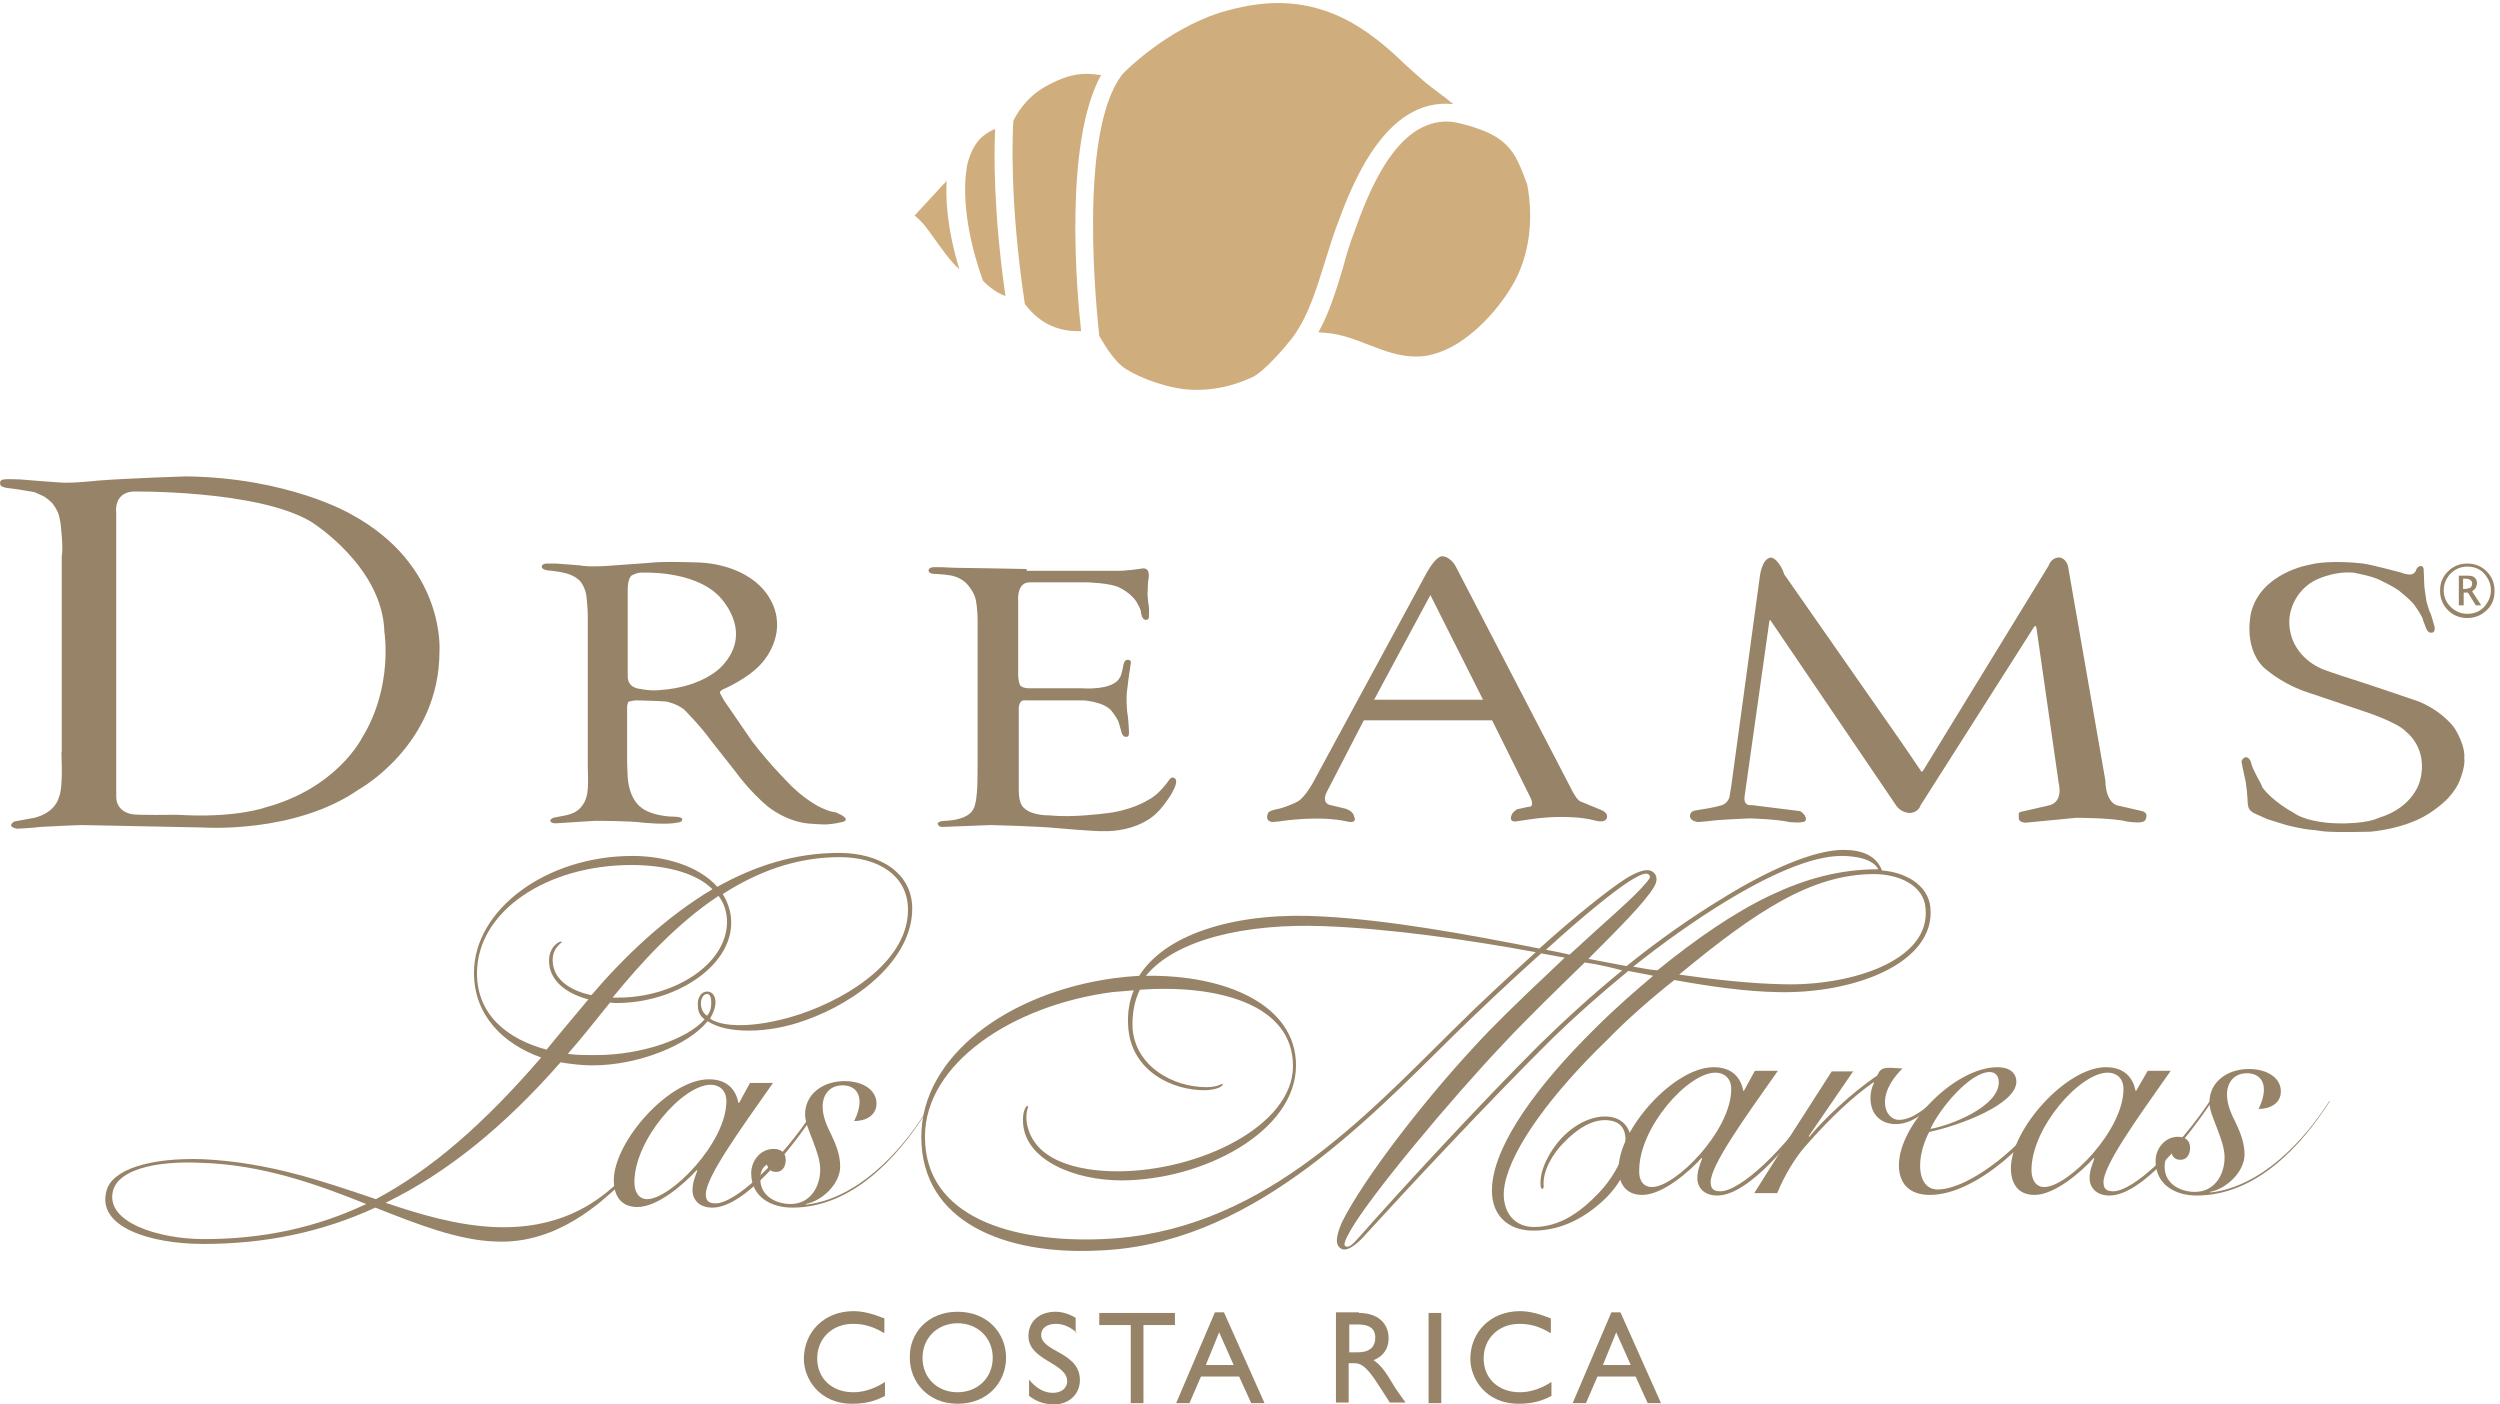 <?xml version="1.0" encoding="utf-8"?>
<!-- Generator: Adobe Illustrator 18.1.1, SVG Export Plug-In . SVG Version: 6.00 Build 0)  -->
<!DOCTYPE svg PUBLIC "-//W3C//DTD SVG 1.1//EN" "http://www.w3.org/Graphics/SVG/1.1/DTD/svg11.dtd">
<svg version="1.1" id="Layer_1" xmlns="http://www.w3.org/2000/svg" xmlns:xlink="http://www.w3.org/1999/xlink" x="0px" y="0px"
	 viewBox="0 0 413 232" enable-background="new 0 0 413 232" xml:space="preserve">
<path fill="#D0AD7C" d="M155.9,30.4c-1.6,1.7-3.2,3.5-4.8,5.2c0.6,0.5,1.2,1.1,1.7,1.7c0.4,0.5,0.9,1.2,1.4,1.9
	c1.3,1.8,2.9,4.1,4.2,5.2c0,0,0.1,0.1,0.1,0.1c-2.1-6.8-2.3-11.9-2.1-14.7C156.3,30.1,156.1,30.2,155.9,30.4"/>
<path fill="#D0AD7C" d="M159.7,27.7c0,0.1,0,0.1,0,0.1l0,0c0,0.1-1.5,7,2.7,18.6c1.5,1.5,2.8,2.2,3.7,2.5c-2-14-1.9-23.6-1.7-27.6
	c-0.5,0.2-1.1,0.5-1.9,1.1C160.2,24.2,159.7,27.7,159.7,27.7"/>
<path fill="#D0AD7C" d="M177.9,54.7c0.2,0,0.5,0,0.7,0c-0.7-6.3-2.9-31.1,3.3-42.3c-0.9-0.1-1.6-0.2-2.4-0.2c-2.1,0-4.1,0.6-6.8,2.1
	c-3.4,1.9-5,5-5.3,5.7c-0.1,1.7-0.7,12.9,1.9,30.2C172,53.9,175.5,54.7,177.9,54.7"/>
<path fill="#D0AD7C" d="M226.2,57c2.6,1,5,1.9,7.7,1.9c1,0,1.9-0.1,2.9-0.4c5.4-1.4,10.6-7,13.3-11.8c2.5-4.5,3.3-10.3,2.2-16.2
	c-2.1-5.7-3.1-8.3-11.9-10.3c-9.5-1.5-14.4,11.8-16.7,18.2c-0.7,1.8-1.3,3.8-1.8,5.7c-1.1,3.6-2.2,7.4-4.1,10.8
	c0.4,0,0.9,0.1,1.3,0.1C221.6,55.2,223.9,56.1,226.2,57"/>
<path fill="#D0AD7C" d="M185.9,60.9c2.5,1.6,7.3,3.4,11.2,3.5c3.3,0.1,6.6-0.6,9.8-2.1c2.1-1,5.7-5.3,6.9-6.9
	c2.5-3.6,3.7-7.8,5.1-12.2c0.6-1.9,1.2-3.9,1.9-5.8c2.4-6.5,7.9-21.4,19.3-20.2c-0.4-0.3-0.7-0.5-1.1-0.9c-0.7-0.5-1.5-1.1-2.4-1.8
	c-1.4-1-2.7-2.3-4.2-3.6c-2.4-2.3-5.2-4.9-9-7.1c-3.9-2.2-8-3.3-12.3-3.3c-3,0-6.3,0.6-9.6,1.6c-8.7,2.8-15.5,9.5-16.1,10.2
	c-7.5,9.7-4.1,40.3-3.8,43.2C182.1,56.3,183.8,59.5,185.9,60.9"/>
<path fill="#978367" d="M33.6,205.5c-8.8,0-17.7-2.8-16-8.8c0.9-3.5,7.2-5.5,15.9-5.2c10.9,0.5,20,3.7,28.6,6.6
	c9.2-4.9,17.9-12.5,27.3-23.4c-6.2-2.2-11.1-6.9-11.1-14c0-10.4,11.9-19.3,26.2-19.3c5.2,0,10.9,1.6,14,5.1
	c6.1-3.4,12.7-5.6,20.1-5.6c6.9,0,12.1,3.4,12.1,9.2c0,8.3-8.9,15.4-17.8,18.5c-6.1,2.2-12.9,2.2-16,0.1c-3.1,3.9-11.4,7.3-19,7.3
	c-1.7,0-3.5-0.2-5.3-0.5c-9.3,10.6-18.8,18.3-28.9,23.2c5.9,2,11.8,3.7,17.8,4c10.8,0.5,16.7-3.9,20-6.8c0.2-0.2,0.7-0.7,0.9-0.5
	c0.2,0.1-0.3,0.6-0.5,0.8c-2.3,2-9.7,9.4-20,8.9c-6.2-0.2-12.8-2.8-19.9-5.6C53.1,203.6,43.7,205.5,33.6,205.5L33.6,205.5
	 M33.7,204.7c9.7,0,18.6-1.9,26.8-5.8c-8-3.2-17.1-6.5-27.2-6.8c-8.3-0.4-13.7,1.4-14.6,4.5C17.2,201.9,26.2,204.7,33.7,204.7
	L33.7,204.7z M104.3,142.9c-13.9,0-25.5,7.6-25.5,17.9c0,6.9,5.1,10.9,11.5,12.6c2.1-2.6,4.4-5.3,6.9-8.3c-3.8-1-6.5-3.2-6.5-6.4
	c0-2.4,1.9-3.4,2.1-3.1c0.2,0.1-1.5,0.8-1.5,3c0,3,2.6,5,6.4,5.8c5.3-6.2,12.1-12.8,20-17.5C114.7,143.9,109.2,142.9,104.3,142.9
	L104.3,142.9z M98.4,174.3c7.7,0,15.2-2.7,18-5.9c-0.7-0.5-1.1-1.3-1.1-2.1c-0.2-1.5,0.6-2.5,1.5-2.5c1,0,1.4,0.9,1.4,1.8
	s-0.4,1.8-0.9,2.7c2.6,1.7,8.7,1.3,15-0.8c8.5-2.9,17.7-9.1,17.7-17.2c0-5.6-4.8-8.7-11.3-8.7c-7.3,0-13.7,2.5-19.3,6.1
	c0.8,1.3,1.4,2.9,1.4,4.7c0,7.4-9.4,13.3-18.9,13.3c-0.4,0-0.8,0-1.1-0.1c-2.6,3.2-4.7,5.9-7,8.5C95.2,174.3,96.8,174.3,98.4,174.3
	L98.4,174.3z M120.1,152.3c0-1.7-0.5-3.1-1.4-4.3c-7.1,4.7-13,11.3-17.5,16.8c0.2,0,0.5,0,0.7,0
	C111.3,164.9,120.1,159.3,120.1,152.3L120.1,152.3z M117.5,165.6c0-0.8-0.2-1.4-0.7-1.4c-0.7,0-1.1,1-1,1.9c0.1,0.7,0.4,1.3,1,1.7
	C117.4,167.1,117.5,166.4,117.5,165.6L117.5,165.6z"/>
<path fill="#978367" d="M123.9,178.9h3.8c-5.7,8.1-11.1,15.6-11.1,18.4c0,1.1,0.5,1.5,1.6,1.5c3.3,0,10.7-6.9,16.3-15.4l0.4,0.1
	c-4.2,6.4-11.9,16-17.2,16c-2.2,0-3.3-1.3-3.3-2.9c0-1.1,0.4-2.2,0.8-3.2l-0.1-0.1c-2,2.2-6.4,6.1-9.8,6.1c-2.9,0-3.9-2.1-3.9-4.4
	c0-6.4,9.1-16.7,15.7-16.7c3.2,0,4.5,1.9,4.9,3.9h0.1L123.9,178.9 M106.9,198.1c3.9,0,13.1-9.3,13.1-16.2c0-1.8-1.2-2.7-2.6-2.7
	c-4.6,0-12.6,9.1-12.6,16.1C104.8,197,105.6,198.1,106.9,198.1z"/>
<path fill="#978367" d="M152.9,183.9c-4.7,7.4-12.2,15.6-22,15.6c-3.7,0-6.8-1.9-6.8-5.7c0-2,1.5-4,3.7-4c1.2,0,2,0.6,2,1.8
	c0,1.1-0.5,2-1.6,2c-0.9,0-1.3-0.5-1.5-1.2c-0.9,0.5-1.1,1.5-1.1,2.4c0,2.7,2.5,4.1,5,4.1c3.3,0,4.9-2.9,4.9-5.7
	c0-1.5-0.6-3.1-1.2-4.7c-0.6-1.6-1.3-3.1-1.3-4.4c0-3.4,3-5.5,6.5-5.5c3.1,0,5.3,1.5,5.3,3.7c0,2-1.8,2.9-3.7,2.9
	c0.5-0.9,0.9-2.2,0.9-3.2c0-1.6-1-2.7-2.8-2.7c-2.2,0-3.3,1.6-3.3,3.5c0,1.7,0.7,3.2,1.5,4.8c0.7,1.5,1.4,3.2,1.4,5.1
	c0,2.9-3,5.7-5.7,6.2l0.1,0.1c8.4-1,15.4-8.5,19.6-15.1L152.9,183.9"/>
<path fill="#978367" d="M152.2,187.8c0-13.3,14.3-23.8,31.8-26.2c1.5-0.2,2.7-0.3,4.2-0.4c4.6-7.3,16.8-10.6,30.3-9.8
	c11,0.6,23.7,2.9,35.8,5.3c6-5.4,11.4-9.7,14.2-11.5c1.6-1,3.5-1.9,4.5-1.2c1,0.7,0.7,1.8,0.2,2.6c-1.6,2.6-5.8,6.8-10.8,11.8
	c2.1,0.4,4.2,0.8,6.3,1.2c5.2-4.2,10.6-8,15.7-11.1c7.7-4.8,15.3-8.1,20.1-8.1c3.2,0,5.5,1,6.4,3.4c3.8,0.3,7.6,2.3,8,6.1
	c0.9,9.2-12.6,14.3-25.2,14c-5.2-0.1-11-0.9-17.1-2c-3.8,3-7.8,6.5-11.2,10c-8.9,8.6-15.6,17.6-16.8,23.7c-0.8,3.9,1.1,7.1,4.8,7.1
	c4.3,0,7.7-2.5,10.6-5.5c4.4-4.5,6.6-11.5,1.9-12.1c-2.7-0.4-5.4,1.4-7.6,3.7c-1.7,1.7-3.4,4.5-3.3,6.9c0,0.2,0.1,0.6-0.2,0.7
	c-0.2,0.1-0.3-0.5-0.3-0.6c-0.2-2.6,1.6-5.7,3.3-7.6c2.1-2.3,5.2-4.1,8.2-3.7c5.2,0.8,4.4,8.4-0.8,13.5c-3,2.9-7,5.3-11.9,5.3
	c-4.3,0-7.2-2.7-6.8-7.5c0.6-7.2,7.8-16.8,16.9-25.8c3.7-3.7,7-6.5,9.7-8.8c-1.3-0.3-2.7-0.5-4.1-0.8c-4.5,3.7-8.7,7.4-12.4,11
	c-10.6,10.5-24.4,25.3-31.7,33.3c-1,1-2.4,2.1-3.3,1.6c-1.4-0.7-0.5-3,0.1-4.4c3.4-6.9,13.9-20.8,24.3-31.6c4-4.1,8.5-8.3,12.5-12.1
	c-1.3-0.2-2.6-0.5-3.9-0.7c-4.8,4.3-9.9,9.1-14.2,13.3c-15.5,15.3-34.3,35-59.2,35.8C166.2,207.3,152.2,202,152.2,187.8L152.2,187.8
	 M152.8,187.8c0,13.4,14.6,17.5,29.3,16.9c25.7-1,42.9-19.7,58-34.6c4.4-4.4,9.2-8.8,13.6-12.8c-11.4-2.1-24.2-3.9-35-4.3
	c-12.9-0.5-24.5,2.2-29.4,8.2c13.2-0.2,24.8,4.8,24.8,14.8c0,10.9-15.3,19-28.9,19c-7.4,0-15.9-3.2-16.2-9.6
	c-0.1-1.8,0.5-2.8,0.8-2.7c0.2,0.1-0.4,0.8-0.2,2.6c0.9,6.4,8.4,8.2,15,8.2c13.5,0,29-7.5,29-17.4c0-10.3-12.6-13.5-25.3-12.6
	c-0.9,1.9-1.3,3.9-1.2,6.4c0.5,6.3,6.7,9.7,12.2,9.7c2,0,2.6-0.7,2.7-0.5c0.1,0.2-0.6,0.9-2.8,1c-5.6,0.1-12.2-3.2-12.8-10.2
	c-0.2-2.3,0.1-4.4,0.9-6.3c-1.3,0.1-2.4,0.2-3.6,0.3C167.2,166.1,152.8,175.7,152.8,187.8L152.8,187.8z M261.8,159
	c-4.3,4.2-9.2,8.9-13.5,13.5c-8.8,9.3-21.8,24.9-25.1,30.6c-1.1,1.9-1.3,2.6-0.9,2.8c0.5,0.2,1-0.1,2.3-1.6
	c6.6-7.5,19.7-21.7,29.7-31.7c4.3-4.2,8.9-8.4,13.7-12.3C266,159.8,264,159.3,261.8,159L261.8,159z M259.3,157.7
	c5.6-5.2,10.5-9.3,12.5-11.7c0.4-0.5,1.1-1.1,0.6-1.5c-0.6-0.6-2.2,0.5-3.1,1c-2.7,1.7-8.1,6.1-13.9,11.4
	C256.6,157.1,257.9,157.4,259.3,157.7L259.3,157.7z M304.2,141.4c-4.9,0-11.9,3.1-19.4,7.7c-4.9,3-10.1,6.7-15,10.6
	c1.4,0.2,2.6,0.5,4,0.6c6.4-5.2,12.6-9.5,18.7-12.4c5.7-2.7,11.4-4.3,17.8-4.3C309.4,141.9,306.6,141.4,304.2,141.4L304.2,141.4z
	 M309.6,144.4c-10.3,0-19.5,6.1-32.2,16.6c5.5,0.8,11.9,1.5,17.2,1.6c11.2,0.3,24.4-3.9,23.5-12.6
	C317.8,146.2,313.6,144.4,309.6,144.4L309.6,144.4z"/>
<path fill="#978367" d="M289.9,176.9h3.8c-5.7,8.1-11.1,15.6-11.1,18.4c0,1.1,0.5,1.5,1.6,1.5c3.3,0,10.7-6.9,16.3-15.4l0.4,0.1
	c-4.2,6.4-11.9,16-17.2,16c-2.2,0-3.3-1.3-3.3-2.9c0-1.1,0.4-2.2,0.8-3.2l-0.1-0.1c-2,2.2-6.4,6.1-9.8,6.1c-2.9,0-3.9-2.1-3.9-4.4
	c0-6.4,9.1-16.7,15.7-16.7c3.2,0,4.5,1.9,4.9,3.9h0.1L289.9,176.9 M272.9,196.1c3.9,0,13.1-9.3,13.1-16.2c0-1.8-1.2-2.7-2.6-2.7
	c-4.6,0-12.6,9.1-12.6,16.1C270.7,195,271.5,196.1,272.9,196.1z"/>
<path fill="#978367" d="M306.2,176.9l-7.4,10.8l0.1,0.1c2.2-2.7,7-7.3,11.2-10.1c0.4-0.8,0.6-1.3,2-1.3c0.8,0,1.5,0.1,2.2,0.1
	c-1.3,1.3-2.9,3.3-2.9,5.6c0,1.8,1.1,2.9,2.3,2.9c2.3,0,4.6-2.1,6-3.4l0.4,0.2c-1.6,1.5-4,3.9-6.9,3.9c-2.5,0-4.2-1.6-4.2-4.3
	c0-0.9,0.2-1.8,0.6-2.5l-0.1-0.1c-3.2,2.2-7.1,5.8-11.3,10.6c-1.5,1.7-3.4,4.7-4.6,7.7h-3.8c4.2-6.7,8.4-13.3,12.8-20.1H306.2"/>
<path fill="#978367" d="M339.7,181.8c-3.4,6-13,15.6-20.9,15.6c-3.3,0-5.1-1.8-5.1-4.9c0-6.8,9.3-16.2,16.3-16.2
	c1.9,0,3.1,0.9,3.1,2.4c0,3.7-9.2,7.2-14.4,8.3c-0.8,1.5-1.5,3.6-1.5,5.6c0,1.8,0.7,3.9,2.9,3.9c5.2,0,14.6-7.3,19.2-15L339.7,181.8
	 M328.7,177.1c-3.2,0-8.2,5.9-9.8,9.4c3.4-0.6,11.3-3.7,11.3-7.7C330.2,177.7,329.6,177.1,328.7,177.1z"/>
<path fill="#978367" d="M354.8,176.9h3.8c-5.7,8.1-11.1,15.6-11.1,18.4c0,1.1,0.5,1.5,1.6,1.5c3.3,0,10.7-6.9,16.3-15.4l0.3,0.1
	c-4.2,6.4-11.9,16-17.2,16c-2.2,0-3.3-1.3-3.3-2.9c0-1.1,0.4-2.2,0.8-3.2l-0.1-0.1c-2,2.2-6.4,6.1-9.8,6.1c-2.9,0-3.9-2.1-3.9-4.4
	c0-6.4,9.1-16.7,15.7-16.7c3.2,0,4.5,1.9,4.9,3.9h0.1L354.8,176.9 M337.7,196.1c3.9,0,13.1-9.3,13.1-16.2c0-1.8-1.2-2.7-2.6-2.7
	c-4.6,0-12.6,9.1-12.6,16.1C335.6,195,336.4,196.1,337.7,196.1z"/>
<path fill="#978367" d="M384.9,181.9c-4.7,7.4-12.2,15.6-22,15.6c-3.7,0-6.8-1.9-6.8-5.7c0-2,1.5-4,3.7-4c1.2,0,2,0.6,2,1.8
	c0,1.1-0.5,2-1.6,2c-0.9,0-1.3-0.5-1.5-1.2c-0.9,0.5-1.1,1.5-1.1,2.4c0,2.7,2.5,4.1,5,4.1c3.3,0,4.9-2.9,4.9-5.7
	c0-1.5-0.6-3.1-1.2-4.7c-0.6-1.6-1.3-3.1-1.3-4.4c0-3.4,3-5.5,6.5-5.5c3.1,0,5.3,1.5,5.3,3.7c0,2-1.8,2.9-3.7,2.9
	c0.5-0.9,0.9-2.2,0.9-3.2c0-1.6-1-2.7-2.8-2.7c-2.2,0-3.3,1.6-3.3,3.5c0,1.7,0.7,3.2,1.5,4.8c0.7,1.5,1.4,3.2,1.4,5.1
	c0,2.9-3,5.7-5.7,6.2l0.1,0.1c8.4-1,15.4-8.5,19.6-15.1L384.9,181.9"/>
<path fill="#978367" d="M407.6,102.1c-1.2,0-2.3-0.4-3.2-1.3c-0.9-0.9-1.3-2-1.3-3.2c0-1.3,0.4-2.3,1.3-3.2c0.9-0.9,2-1.3,3.2-1.3
	s2.3,0.4,3.2,1.3c0.9,0.9,1.3,2,1.3,3.2c0,1.3-0.4,2.4-1.3,3.2C410,101.6,408.9,102.1,407.6,102.1 M407.6,101.4c1.3,0,2.3-0.5,3-1.4
	c0.6-0.8,0.9-1.6,0.9-2.5c0-0.9-0.3-1.7-0.9-2.5c-0.7-0.9-1.7-1.4-3-1.4c-1.2,0-2.2,0.5-3,1.4c-0.6,0.8-0.9,1.6-0.9,2.5
	c0,1.1,0.4,2,1.1,2.7C405.6,101,406.5,101.4,407.6,101.4z M406.2,100v-4.9h1.5c0.5,0,0.9,0.1,1.1,0.3c0.2,0.2,0.4,0.5,0.4,0.9
	c0,0.3-0.1,0.6-0.2,0.8c-0.1,0.2-0.4,0.4-0.6,0.6l1.5,2.3h-0.9l-1.3-2.1H407v2.1H406.2z M406.9,97.3h0.2c0.4,0,0.7-0.1,1-0.2
	c0.2-0.2,0.3-0.4,0.3-0.7c0-0.3-0.1-0.4-0.3-0.6c-0.2-0.1-0.4-0.2-0.8-0.2h-0.4V97.3z"/>
<path fill="#978367" d="M169.6,94c0,0-10.2-0.2-11.8-0.2c0,0-2.1-0.1-2.3-0.1c-0.2,0-1,0-1,0s-1-0.1-1.1,0.5c0,0-0.1,0.5,0.8,0.6
	c0,0,2.1,0.1,2.4,0.2c0,0,2.2,0.1,3.5,1.9c0,0,0.9,1.1,1.1,2.2c0,0,0.3,1.3,0.3,3.5v23.3c0,0,0,4.2-0.1,4.7c0,0-0.1,2.5-0.7,3.2
	c0,0-0.4,1.1-2.8,1.6c0,0-1.2,0.2-1.7,0.2c0,0-1.3,0-1.3,0.5c0,0,0.1,0.6,1,0.5l7.8-0.3c0,0,8,0.2,10.8,0.5c0,0,6.7,0.6,8,0.5
	c0,0,3.9,0.2,7.2-1.9c0,0,1.2-0.7,2.3-2.1c0,0,1.4-1.7,1.8-2.7c0,0,0.9-1.5,0.3-2c0,0-0.5-0.5-1,0.3c0,0-1.6,2.4-3.5,3.3
	c0,0-2.8,1.8-7.3,2.2c0,0-5.2,0.7-8.8,0.3c0,0-3,0.1-4.3-1.2c0,0-0.9-0.5-0.9-2.9v-13.1c0,0-0.2-2,1.1-1.8l9.6,0
	c0,0,3.3,0.2,4.6,1.7c0,0,0.9,1.1,1.2,1.9l0.4,1.4c0,0,0.2,1.2,0.9,1c0,0,0.5,0.2,0.4-1c0,0-0.1-2.3-0.3-3.2c0,0-0.2-2.2,0-3.5
	l0.3-2.4c0,0,0.3-1.8,0.3-2c0,0,0.2-0.6-0.5-0.6c0,0-0.5-0.1-0.7,0.8c0,0-0.3,1.8-0.6,2.1c0,0-0.3,0.9-1.9,1.4c0,0-1.6,0.6-4.5,0.4
	h-8.2c0,0-1.3,0.1-1.8-0.4c0,0-0.3-0.2-0.4-1.7l0-12.3c0,0-0.3-3.1,1.9-3.1l9.4,0c0,0,4.1,0.1,5.5,0.9c0,0,2.1,1,2.9,2.6
	c0,0,0.6,1,0.6,1.5c0,0,0.1,1.2,0.8,1.2c0,0,0.6,0.1,0.5-0.8c0,0,0.1-1.2-0.1-1.9c0,0-0.2-1.8-0.1-2c0,0,0-1.1,0.1-1.9
	c0,0,0.5-2-0.9-1.9c0,0-2,0.3-2.5,0.3c0,0-0.5,0.1-1.9,0.1H169.6"/>
<path fill="#978367" d="M100.1,93.5c1.2-0.1,7-0.5,7-0.5c2.1-0.3,7.5-0.1,7.5-0.1c5.4,0,8.7,2.2,8.7,2.2c4.7,2.7,5,7,5,7
	c0.6,4.3-2.5,7.5-2.5,7.5c-2.3,2.6-6.4,4.3-6.4,4.3c-0.7,0.4-0.4,0.7-0.4,0.7l0.6,1.1l4.6,6.7c3.1,4.1,6.8,7.7,6.8,7.7
	c3.1,2.9,5.3,3.6,5.3,3.6c0.8,0.4,1.8,0.5,1.8,0.5l1,0.5c1,0.6,0.5,0.9,0.5,0.9c-0.2,0.2-1,0.3-1,0.3c-0.6,0.2-1.4,0.2-2.1,0.3
	c-1.1,0-2.2-0.1-2.2-0.1c-4.2-0.1-7.5-2.9-7.5-2.9c-3-2.5-5.2-5.6-5.2-5.6l-4.1-5.2c-1.7-2.4-4.5-5.2-4.5-5.2
	c-1.3-1-2.9-1.3-2.9-1.3c-0.8-0.1-5-0.2-5-0.2c-0.4,0-1.2,0.2-1.2,0.2c-0.2,0-0.3,0.8-0.3,0.8v9.1c0,0.5,0.1,2.7,0.1,2.7
	c0.3,3.6,2.1,4.8,2.1,4.8c1.7,1.5,5.1,1.6,5.1,1.6c1.9,0,1.8,0.4,1.8,0.4c0.1,0.6-0.9,0.6-0.9,0.6c-1.6,0.4-5.6,0-5.6,0
	c-2-0.3-7.9-0.3-7.9-0.3L92,136c-1,0.1-1.1-0.4-1.1-0.4c0-0.3,0.5-0.5,0.5-0.5l1.5-0.3c1.3-0.2,2-0.6,2-0.6c1.6-0.8,2-2.6,2-2.6
	c0.4-1.2,0.2-4.8,0.2-4.8l0-25.2c0-1.2-0.2-2.9-0.2-2.9c-0.1-1.4-0.9-2.5-0.9-2.5c-1-1.3-3-1.6-3-1.6c-0.6-0.2-2.7-0.4-2.7-0.4
	c-0.9-0.2-0.8-0.6-0.8-0.6c0-0.5,0.8-0.5,0.8-0.5l1.6,0l3.9,0.3C97.2,93.7,100.1,93.5,100.1,93.5 M103.7,111.6c-0.1,2.1,2,2.2,2,2.2
	c2,0.4,3.3,0.2,3.3,0.2c7.5-0.5,10.4-4.1,10.4-4.1c5.3-5.8-0.7-11.5-0.7-11.5c-4.2-4.2-12.5-3.8-12.5-3.8c-0.9-0.1-1.9,0.5-1.9,0.5
	c-0.7,0.7-0.6,2.6-0.6,2.6V111.6z"/>
<g>
	<defs>
		<rect id="SVGID_1_" y="0.5" width="412.2" height="231.5"/>
	</defs>
	<clipPath id="SVGID_2_">
		<use xlink:href="#SVGID_1_"  overflow="visible"/>
	</clipPath>
	<path clip-path="url(#SVGID_2_)" fill="#978367" d="M371.9,126.1c0,0-0.2-1.1-1-1c0,0-0.5,0.2-0.6,0.7l0.2,1.1l0.5,2.3l0.2,1.6
		l0.1,1.4c0,0,0,1.1,0.3,1.5c0,0,0.3,0.4,0.7,0.6l2.2,1l3.2,1c0,0,2.7,0.7,4.3,0.8c1.6,0.1,0.9,0.5,9.5,0.3c0,0,6.3-0.4,10.5-3.5
		c0,0,1.9-1.3,2.9-2.6c0,0,1.1-1.3,1.5-2.5c0,0,0.9-2.2,0.7-3.6c0,0,0.3-1.8-1.6-4.9c0,0-1.8-2.7-5.9-4.4c0,0-6.7-2.3-9.8-3.3
		c0,0-5.3-1.7-5.7-1.9c0,0-3.9-1.2-5.4-5.1c0,0-1-2.4-0.2-4.9c0,0,0.7-3,3.7-4.7c0,0,3-1.7,6.6-1.4c0,0,3.2,0.6,4.3,1.2
		c0,0,2.8,1.3,3.6,2.1c0,0,1.9,1.5,2.4,2.4c0,0,1.2,1.7,1.2,2.2l0.5,1.3c0,0,0.3,0.9,1,0.7c0,0,0.5,0,0.4-0.9c0,0-0.6-2.3-0.8-2.5
		c0,0-0.6-1.7-0.6-2.1c0,0-0.3-1.9-0.3-2.2l-0.1-2.4c0,0,0.1-0.9-0.5-0.9c0,0-0.4,0-0.7,0.5c0,0-0.2,1-1.2,0.9c0,0-0.6,0-1.3-0.3
		c0,0-4.8-1.3-6.3-1.5c0,0-5.4-0.7-8.9,0.2c0,0-7.9,1.3-9.6,7.8c0,0-1.4,5.5,1.9,9c0,0,2.5,2.5,6.9,4.1l9.8,3.3c0,0,5.6,1.8,7,3.4
		c0,0,3.7,2.7,2.3,8c0,0-0.9,4.4-6.8,6.2c0,0-2,1.1-7.3,0.9c0,0-4.6-0.1-6.9-1.8c0,0-3.4-1.8-5.1-4.2
		C373.7,129.6,372.3,127.6,371.9,126.1"/>
	<path clip-path="url(#SVGID_2_)" fill="#978367" d="M10,86.4l-0.2-1c-0.2-1-0.9-1.9-0.9-1.9c-0.3-0.6-1.5-1.4-1.5-1.4
		c-0.1-0.1-1.7-0.8-1.7-0.8L3.9,81l-1.2-0.2l-1.6-0.2c0,0,0.7,0.1,0,0c-0.7-0.1-1-0.4-1-0.4c-0.4-1.1,0.7-1,0.7-1
		c0.3-0.1,2.5,0,2.5,0c0.9,0.1,6.5,0.5,6.5,0.5c1.8,0.2,6.3-0.3,6.3-0.3c5.1-0.4,14.6-0.7,14.6-0.7c17,0.2,27.2,6.2,27.2,6.2
		c15.8,8.5,14.7,22.7,14.7,22.7c0,15.5-13.3,22.8-13.3,22.8c-10.6,7.4-25.8,6.3-25.8,6.3l-19.9-0.4c-1,0-6.8,0.3-6.8,0.3
		c-1.6,0.2-4,0.3-4,0.3c-1.9-0.4-0.4-1.2-0.4-1.2l3.3-0.6c3.5-0.9,4-3.3,4-3.3c0.9-1.8,0.3-8.6,0.5-7.5V91.8
		C10.5,90.5,10,86.5,10,86.4 M19.2,131.6c0,2.6,2.6,2.9,2.6,2.9c0.6,0.2,7.5,0.1,7.5,0.1c9.6,0.6,14.5-1.2,14.5-1.2
		c11.9-3.2,16-11.5,16-11.5c5.2-8.4,3.7-17.5,3.7-17.5c-0.3-10.9-12.1-18.2-12.1-18.2c-8.8-5.3-29.5-5-29.5-5
		c-3.2,0.3-2.7,3.5-2.7,3.5L19.2,131.6z"/>
</g>
<path fill="#978367" d="M235.7,94.6c1.7-3,2.6-2.7,2.6-2.7c1.4,0.1,2.2,1.7,2.2,1.7l18.9,36.4c1.1,2.3,1.7,2.4,1.7,2.4l3.4,1.4
	c1.6,0.7,0.8,1.6,0.8,1.6c-0.5,0.6-2,0.1-2,0.1c-3.6-0.9-8.4-0.4-8.4-0.4c-0.6,0-4.5,0.6-4.5,0.6c-1.2,0.1-0.7-1-0.7-1
	c0.1-0.5,0.9-1,0.9-1l1.8-0.4c1.3,0.1,0.4-1.6,0.4-1.6l-6.3-12.7l-21.2,0l-6.1,11.8c-1,2,0.6,2.2,0.6,2.2l2.5,0.6
	c1.3,0.4,1.4,1.3,1.4,1.3c0.6,1.3-1.2,0.8-1.2,0.8c-4.4-1-10.5-0.1-10.5-0.1c-0.5,0.1-1.8,0.2-1.8,0.2c-1.4-0.2-0.7-1.5-0.7-1.5
	c0.1-0.4,1.8-0.7,1.8-0.7c1.6-0.4,3.1-1.2,3.1-1.2c1.2-0.7,2.5-3.1,2.5-3.1L235.7,94.6 M227,115.6h18l-8.7-17.3L227,115.6z"/>
<path fill="#978367" d="M292.6,92.1c-1.6,0.1-1.9,3.3-1.9,3.3l-4.7,34.5l-0.3,1.8c-0.4,1.3-1.6,1.4-1.6,1.4
	c-0.2,0.1-1.7,0.4-1.7,0.4l-2.4,0.4c-1,0.2-0.8,1.1-0.8,1.1c0.2,0.7,1.3,0.8,1.3,0.8c0.3,0,2.2-0.2,2.2-0.2c1.3-0.2,6.3-0.4,6.3-0.4
	s4.4,0.1,6.6,0.6c0,0,2.6,0.3,2.7-0.3c0,0,0.3-0.7-0.9-1.5l-8-1c0,0-1.4,0.3-1.2-1.4l4.1-29c0,0,0.1-0.3,0.2-0.1l20.7,30.5
	c0,0,0.7,1.2,2.2,1.3c0,0,1.4,0.1,1.9-1.3l18.7-29.4c0,0,0.3-0.4,0.4,0l3.7,25.8c0,0,0.9,3.2-1.8,3.7l-3.5,0.8l-0.9,0.2
	c0,0-0.3,0.1-0.4,0.2l0,0.9c0,0,0,0.7,1.2,0.7l8.3-0.8c0,0,6,0,8.3,0.6c0,0,1.9,0.3,2.5,0.1c0,0,0.8,0,0.8-1.1c0,0,0-0.5-0.7-0.7
	l-3.9-0.9c0,0-2.1-0.1-2.2-4.2l-6.1-35c0,0-0.1-1.5-1.4-1.8c0,0-1.3-0.2-1.9,1.4l-20.7,33.8c0,0-0.3,0.4-0.4,0l-3.2-4.7l-19.4-27.8
	C294.8,94.8,293.9,92.4,292.6,92.1"/>
<path fill="#978367" d="M146,220.2c-1.8-1.1-3.4-1.5-5.1-1.5c-3.4,0-5.9,2.4-5.9,5.7c0,3.3,2.4,5.6,6,5.6c1.7,0,3.5-0.6,5.2-1.7v2.3
	c-1.5,0.8-3.1,1.3-5.4,1.3c-5.6,0-8-4.3-8-7.4c0-4.5,3.4-7.9,8.2-7.9c1.5,0,3.1,0.4,5.1,1.2V220.2"/>
<path fill="#978367" d="M158.2,216.7c4.9,0,8,3.5,8,7.6c0,4-3,7.6-8,7.6c-4.9,0-7.9-3.6-7.9-7.6
	C150.2,220.2,153.3,216.7,158.2,216.7 M158.2,230c3.3,0,5.8-2.4,5.8-5.7c0-3.3-2.5-5.7-5.8-5.7c-3.3,0-5.8,2.4-5.8,5.7
	C152.4,227.6,154.8,230,158.2,230z"/>
<path fill="#978367" d="M177.9,220.2c-1.3-1.2-2.5-1.5-3.5-1.5c-1.4,0-2.4,0.7-2.4,1.8c0,2.9,6.4,2.8,6.4,7.5c0,2.3-1.8,4-4.2,4
	c-1.6,0-2.9-0.4-4.2-1.4v-2.7c1.1,1.4,2.5,2.2,3.9,2.2c1.7,0,2.4-1,2.4-1.9c0-3.1-6.4-3.4-6.4-7.5c0-2.4,1.8-4,4.5-4
	c1.1,0,2.3,0.4,3.3,1V220.2"/>
<polyline fill="#978367" points="194.1,218.9 188.9,218.9 188.9,231.8 186.8,231.8 186.8,218.9 181.6,218.9 181.6,216.9 
	194.1,216.9 194.1,218.9 "/>
<path fill="#978367" d="M208.9,231.8h-2.2l-2-4.4h-6.3l-1.9,4.4h-2.2l6.4-15h1.5L208.9,231.8 M199.2,225.5h4.6l-2.4-5.4L199.2,225.5
	z"/>
<path fill="#978367" d="M224.5,216.9c3,0,4.9,1.6,4.9,4.2c0,1.7-0.9,3-2.5,3.6c1.4,0.9,2.2,2.3,3.3,4.1c0.6,1,1,1.5,2,2.9h-2.6
	l-2-3.1c-2-3.1-2.9-3.4-3.9-3.4h-0.9v6.5h-2.1v-14.9H224.5 M222.9,223.4h1.4c2.3,0,2.9-1.2,2.9-2.4c0-1.4-0.8-2.2-2.9-2.2h-1.4
	V223.4z"/>
<rect x="236" y="216.9" fill="#978367" width="2.1" height="14.9"/>
<path fill="#978367" d="M256.1,220.2c-1.8-1.1-3.4-1.5-5.1-1.5c-3.4,0-5.9,2.4-5.9,5.7c0,3.3,2.4,5.6,6,5.6c1.7,0,3.5-0.6,5.2-1.7
	v2.3c-1.5,0.8-3.1,1.3-5.4,1.3c-5.6,0-8-4.3-8-7.4c0-4.5,3.4-7.9,8.2-7.9c1.5,0,3.1,0.4,5.1,1.2V220.2"/>
<path fill="#978367" d="M274.4,231.8h-2.2l-2-4.4h-6.3l-1.9,4.4h-2.2l6.4-15h1.5L274.4,231.8 M264.8,225.5h4.6l-2.4-5.4L264.8,225.5
	z"/>
</svg>
